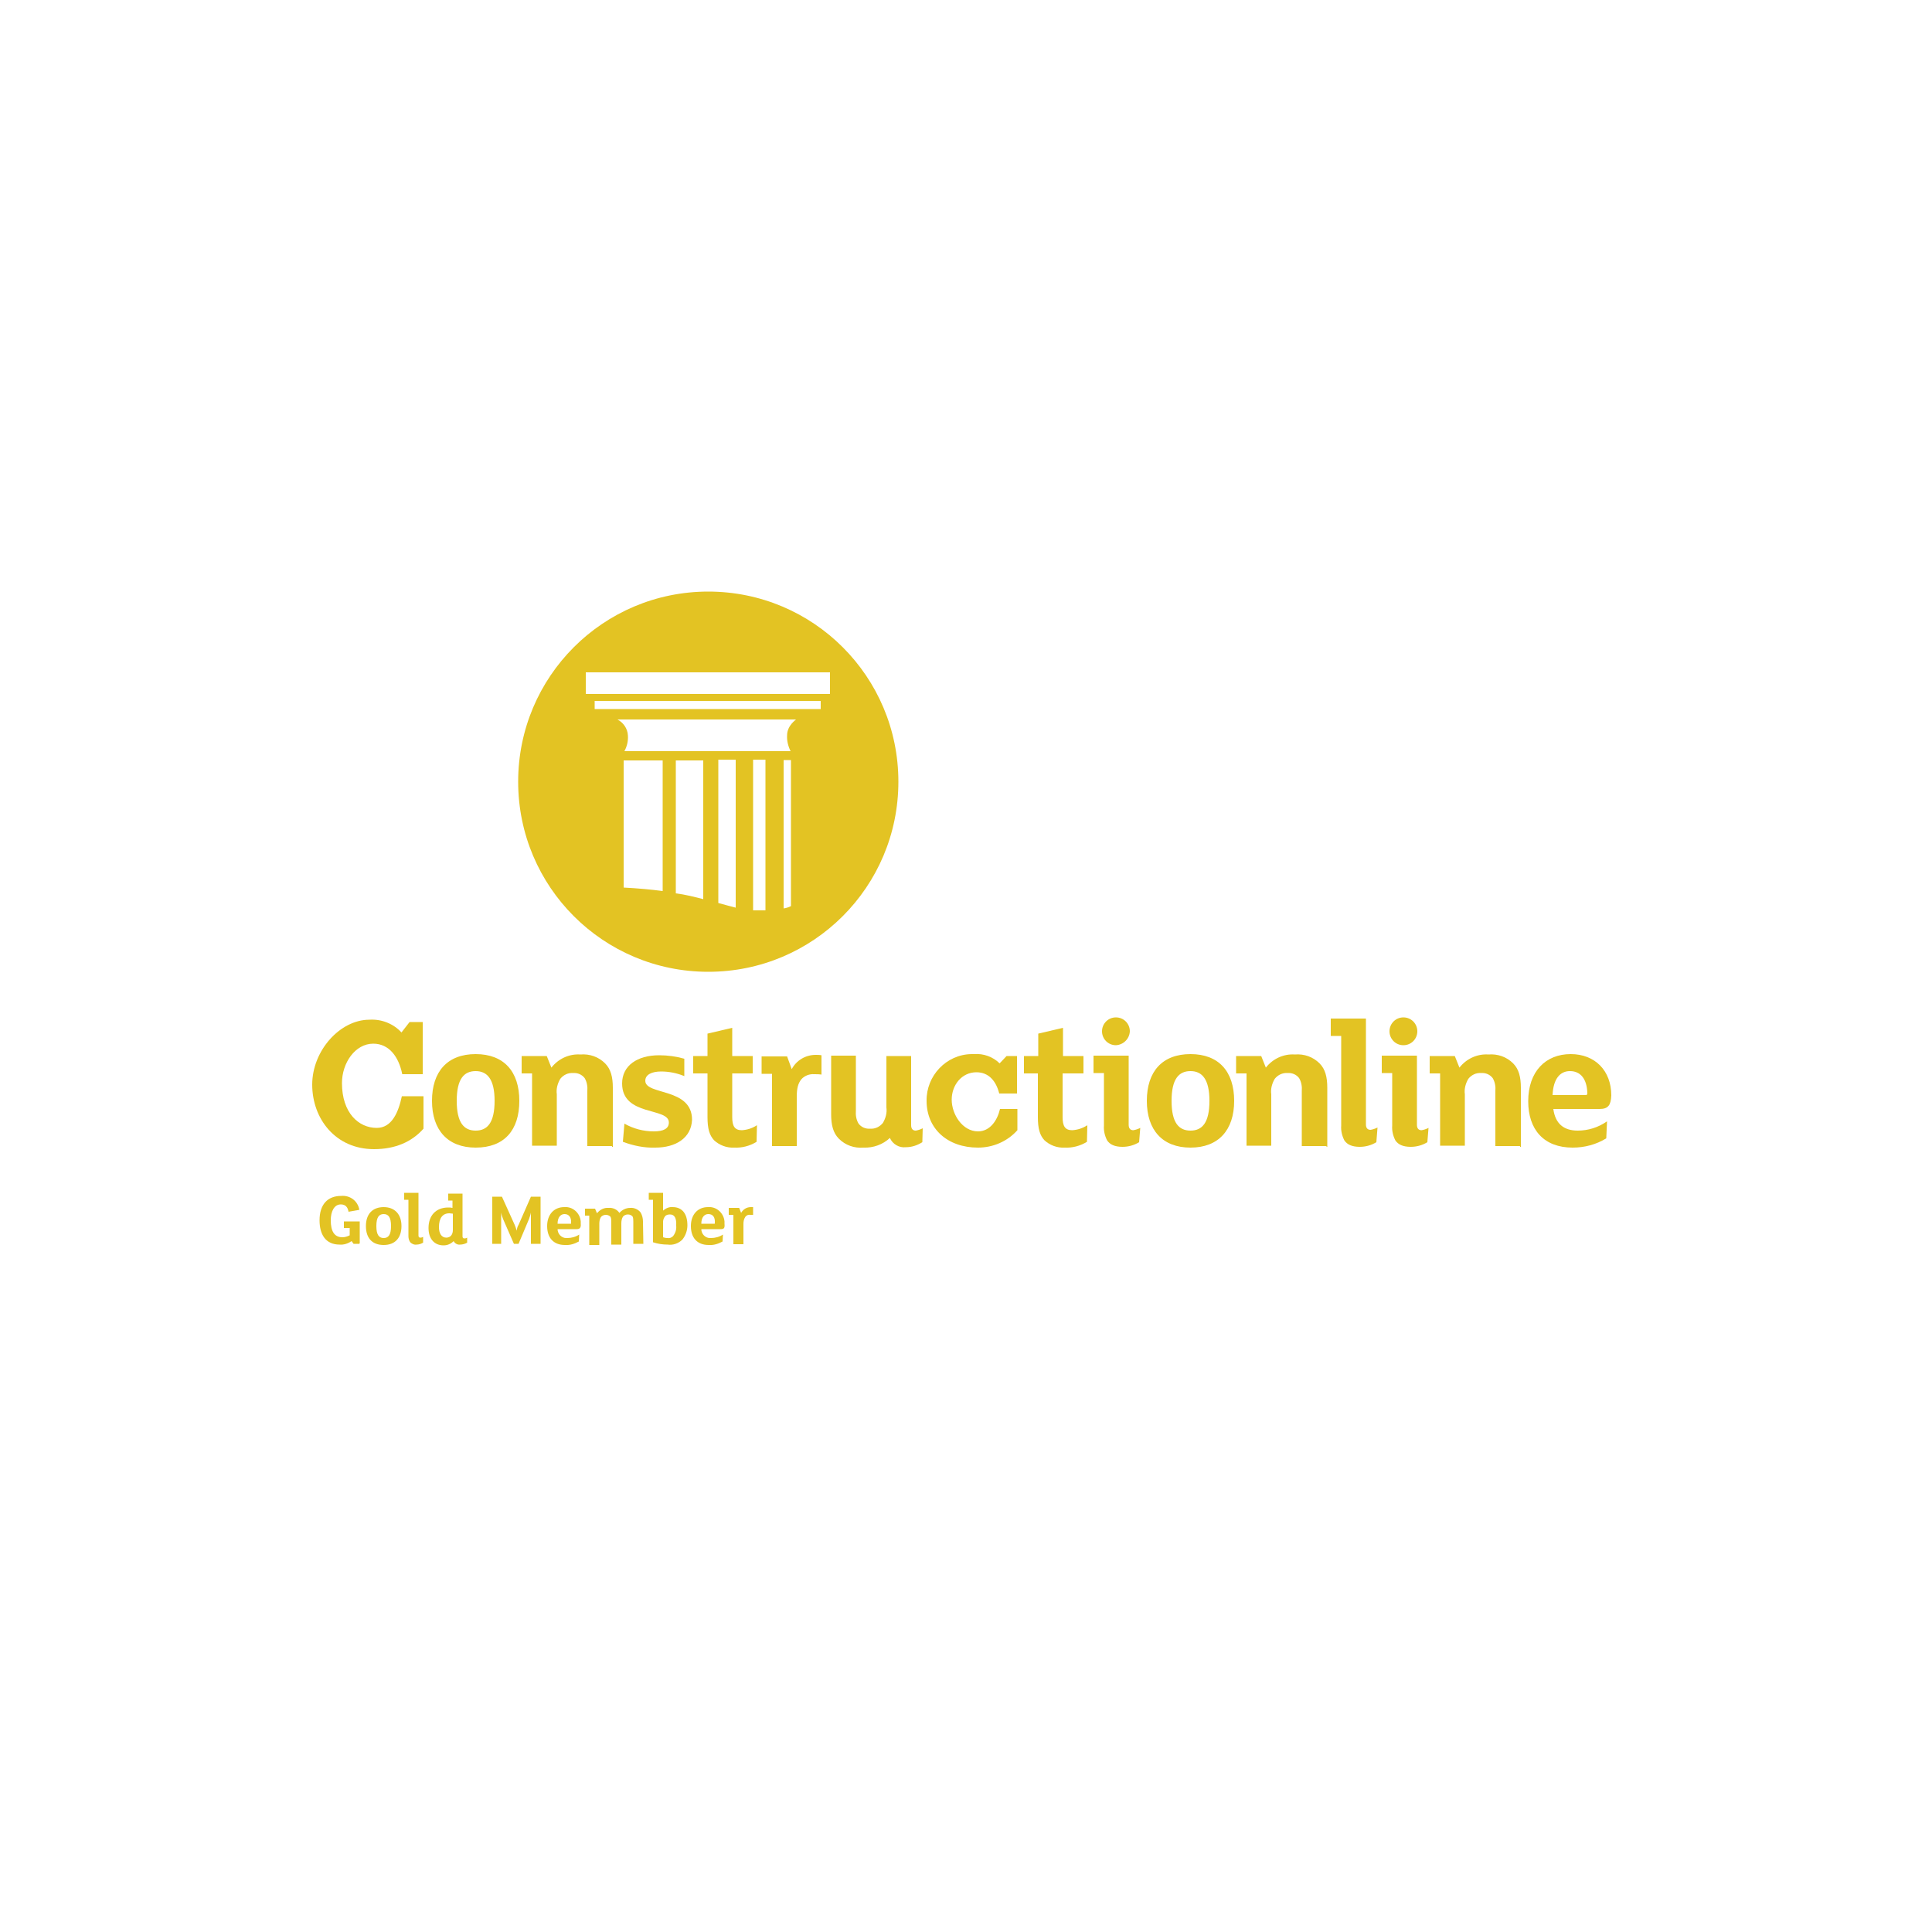 <?xml version="1.0" encoding="UTF-8"?> <!-- Generator: Adobe Illustrator 24.1.2, SVG Export Plug-In . SVG Version: 6.00 Build 0) --> <svg xmlns="http://www.w3.org/2000/svg" xmlns:xlink="http://www.w3.org/1999/xlink" version="1.1" id="Layer_1" x="0px" y="0px" viewBox="0 0 500 500" style="enable-background:new 0 0 500 500;" xml:space="preserve"> <style type="text/css"> .st0{fill:#E3C323;} </style> <g> <g> <defs> <rect id="SVGID_1_" x="0" width="500" height="500"></rect> </defs> <clipPath id="SVGID_2_"> <use xlink:href="#SVGID_1_" style="overflow:visible;"></use> </clipPath> </g> </g> <g> <path class="st0" d="M183.3,153.1c-27.2,0-49.2,22-49.2,49.2s22,49.2,49.2,49.2s49.2-22,49.2-49.2 C232.5,175.1,210.5,153.1,183.3,153.1z M171.5,230.6c-3-0.4-6.3-0.7-10.1-0.9v-32.9h10.1V230.6z M182,232.7 c-2.3-0.6-4.7-1.2-7.1-1.5v-34.4h7.1V232.7z M190.4,234.9c-1.4-0.4-2.8-0.7-4.5-1.2v-37.1h4.5V234.9z M198.1,235.6h-3.2v-39h3.2 V235.6L198.1,235.6z M204.7,234.5c-0.6,0.3-1.2,0.5-1.9,0.6v-38.4h1.9V234.5z M203.7,190.3c-0.1,1.4,0.3,2.9,0.9,4.1h-43 c0.7-1.3,1-2.7,0.9-4.1c-0.1-1.8-1.2-3.3-2.7-4.1H206C206.1,186.2,203.7,187.7,203.7,190.3L203.7,190.3z M212.4,183.5h-58.5v-2.1 h58.5V183.5z M214.8,179.6h-63.2V174h63.2V179.6z"></path> <path class="st0" d="M109.7,278h-5.6c-0.9-4.5-3.4-7.9-7.5-7.9c-4.7,0-8.1,5-8.1,10.2c0,7.7,4.3,11.6,9,11.6c3.9,0,5.6-4,6.5-8.2 h5.6v8.4c-3,3.4-7.3,5.3-12.8,5.3c-10,0-16-7.9-16-16.7c0-8.8,7.2-16.8,14.8-16.8c3.1-0.2,6.2,1,8.3,3.3l2.1-2.7h3.4V278H109.7z"></path> <path class="st0" d="M123.1,297c-7.2,0-11.3-4.5-11.3-12.1s4-12.1,11.3-12.1s11.3,4.5,11.3,12.1S130.5,297,123.1,297z M123.1,277.2 c-3,0-4.9,2-4.9,7.7s1.9,7.7,4.9,7.7s4.9-2,4.9-7.7C128,279.3,126.1,277.2,123.1,277.2L123.1,277.2z"></path> <path class="st0" d="M158.4,296.6H152v-14.2c0.1-1.2-0.1-2.4-0.7-3.4c-0.7-0.9-1.8-1.4-3-1.3c-1.3-0.1-2.5,0.5-3.3,1.5 c-0.7,1.2-1.1,2.6-0.9,4v13.3h-6.4v-18.7H135v-4.5h6.5l1.2,3c1.8-2.3,4.6-3.6,7.5-3.4c2.4-0.2,4.7,0.6,6.4,2.3c1.5,1.5,2,3.6,2,6.3 v15.3H158.4z"></path> <path class="st0" d="M169.6,297c-2.9,0.1-5.7-0.5-8.4-1.5l0.4-4.7c2.3,1.3,4.9,2,7.6,2c2.5,0,3.9-0.7,3.9-2.3 c0-4-12.1-1.5-12.1-10.1c0-4.6,3.9-7.3,9.6-7.3c2.2,0,4.4,0.3,6.5,0.9v4.5c-1.9-0.8-4-1.2-6-1.2c-2.4,0-4.1,0.8-4.1,2.4 c0,3.8,12.1,1.7,12.1,10.1C178.9,294.5,174.9,297,169.6,297z"></path> <path class="st0" d="M195.8,295.5c-1.8,1.1-3.8,1.6-5.8,1.5c-1.9,0.1-3.8-0.6-5.2-1.9c-1.2-1.3-1.7-3-1.7-6v-11.3h-3.7v-4.5h3.7 v-5.8l6.4-1.5v7.3h5.3v4.5h-5.3v11.3c0,2.3,0.6,3.4,2.5,3.4c1.4-0.1,2.7-0.5,3.9-1.3L195.8,295.5z"></path> <path class="st0" d="M212.6,278.1c-0.6-0.1-1.3-0.1-1.9-0.1c-1.2-0.1-2.5,0.4-3.3,1.3c-0.9,1.1-1.2,2.5-1.2,4.5v12.8h-6.4v-18.7 h-2.7v-4.5h6.6l1.2,3.3c1.2-2.3,3.6-3.7,6.2-3.7c0.5,0,1,0,1.5,0.1V278.1z"></path> <path class="st0" d="M238.7,295.6c-1.3,0.8-2.7,1.3-4.3,1.3c-1.7,0.2-3.4-0.8-4.1-2.4c-1.8,1.7-4.3,2.6-6.8,2.5 c-2.4,0.2-4.7-0.6-6.4-2.3c-1.5-1.5-2-3.6-2-6.3v-15.2h6.4v14.2c-0.1,1.2,0.1,2.4,0.7,3.4c0.7,0.9,1.8,1.4,3,1.3 c1.3,0.1,2.5-0.5,3.3-1.5c0.7-1.2,1.1-2.6,0.9-4v-13.3h6.4v17.9c0,0.9,0.4,1.4,1.2,1.4c0.6-0.1,1.2-0.3,1.8-0.6L238.7,295.6z"></path> <path class="st0" d="M263.1,283h-4.5c-0.8-3.2-2.7-5.5-5.9-5.5c-3.8,0-6.4,3.3-6.4,7.1c0,3.8,2.8,8.2,6.8,8.2c3.1,0,5-2.8,5.7-5.8 h4.5v5.5c-2.6,2.9-6.3,4.5-10.2,4.5c-7.9,0-13.3-4.9-13.3-12.1c-0.1-6.5,5.1-12,11.6-12.1c0.2,0,0.5,0,0.7,0 c2.4-0.2,4.9,0.7,6.6,2.4l1.8-1.9h2.7v9.7H263.1z"></path> <path class="st0" d="M281.3,295.5c-1.8,1.1-3.8,1.6-5.8,1.5c-1.9,0.1-3.8-0.6-5.2-1.9c-1.2-1.3-1.7-3-1.7-6v-11.3H265v-4.5h3.7 v-5.8l6.4-1.5v7.3h5.3v4.5H275v11.3c0,2.3,0.6,3.4,2.5,3.4c1.4-0.1,2.7-0.5,3.9-1.3L281.3,295.5z"></path> <path class="st0" d="M294.8,295.6c-1.3,0.8-2.8,1.2-4.3,1.2c-2,0-3.3-0.6-4-1.7c-0.6-1.2-0.9-2.5-0.8-3.8v-13.6H283v-4.5h9.1v17.9 c0,0.9,0.4,1.4,1.2,1.4c0.6-0.1,1.2-0.3,1.8-0.6L294.8,295.6z M288.8,270.5c-2,0-3.6-1.6-3.6-3.6c0-2,1.6-3.6,3.6-3.6 s3.6,1.6,3.6,3.6C292.3,268.9,290.7,270.4,288.8,270.5L288.8,270.5z"></path> <path class="st0" d="M308.1,297c-7.2,0-11.3-4.5-11.3-12.1s4-12.1,11.3-12.1s11.3,4.5,11.3,12.1S315.3,297,308.1,297z M308.1,277.2 c-3,0-4.9,2-4.9,7.7s1.9,7.7,4.9,7.7s4.9-2,4.9-7.7C313,279.3,311.1,277.2,308.1,277.2L308.1,277.2z"></path> <path class="st0" d="M343.3,296.6h-6.4v-14.2c0.1-1.2-0.1-2.4-0.7-3.4c-0.7-0.9-1.8-1.4-3-1.3c-1.3-0.1-2.5,0.5-3.3,1.5 c-0.7,1.2-1.1,2.6-0.9,4v13.3h-6.4v-18.7h-2.7v-4.5h6.5l1.2,3c1.8-2.3,4.6-3.6,7.5-3.4c2.4-0.2,4.7,0.6,6.4,2.3 c1.5,1.5,2,3.6,2,6.3v15.3H343.3z"></path> <path class="st0" d="M356.2,295.6c-1.3,0.8-2.8,1.2-4.3,1.2c-2,0-3.3-0.6-4-1.7c-0.6-1.2-0.9-2.5-0.8-3.8v-23.2h-2.7v-4.5h9.1V291 c0,0.9,0.4,1.4,1.2,1.4c0.6-0.1,1.2-0.3,1.8-0.6L356.2,295.6z"></path> <path class="st0" d="M369.4,295.6c-1.3,0.8-2.8,1.2-4.3,1.2c-2,0-3.3-0.6-4-1.7c-0.6-1.2-0.9-2.5-0.8-3.8v-13.6h-2.7v-4.5h9.1v17.9 c0,0.9,0.4,1.4,1.2,1.4c0.6-0.1,1.2-0.3,1.8-0.6L369.4,295.6z M363.2,270.5c-2,0-3.6-1.6-3.6-3.6c0-2,1.6-3.6,3.6-3.6 s3.6,1.6,3.6,3.6S365.2,270.5,363.2,270.5L363.2,270.5z"></path> <path class="st0" d="M393.4,296.6H387v-14.2c0.1-1.2-0.1-2.4-0.7-3.4c-0.7-0.9-1.8-1.4-3-1.3c-1.3-0.1-2.5,0.5-3.3,1.5 c-0.7,1.2-1.1,2.6-0.9,4v13.3h-6.4v-18.7H370v-4.5h6.5l1.2,3c1.8-2.3,4.6-3.6,7.5-3.4c2.4-0.2,4.7,0.6,6.4,2.3c1.5,1.5,2,3.6,2,6.3 v15.3H393.4z"></path> <path class="st0" d="M414,287H402c0.5,3.8,2.7,5.6,6.3,5.6c2.7,0,5.3-0.8,7.6-2.4l-0.2,4.4c-2.6,1.6-5.6,2.4-8.7,2.4 c-7.5,0-11.5-4.7-11.5-12c0-7.7,4.5-12.2,11-12.2c6.3,0,10.5,4.3,10.5,10.7C416.9,286,416.2,287,414,287z M406.3,277.2 c-2.5,0-4.3,1.9-4.5,6.2h8.5c0.4,0,0.5-0.1,0.5-0.5C410.7,279.3,409.1,277.2,406.3,277.2z"></path> <path class="st0" d="M93,321.9h-1.5l-0.5-0.7c-0.9,0.6-2,1-3.1,0.9c-3.7,0-5.2-2.7-5.2-6.3c0-4.1,2.1-6.3,5.6-6.3 c2.3-0.2,4.3,1.3,4.7,3.6l-2.8,0.5c-0.2-1.2-0.8-1.9-2-1.9c-1.7,0-2.6,1.8-2.6,4.1c0,2.8,0.9,4.4,3,4.4c0.7,0,1.3-0.2,1.9-0.5v-1.9 H89v-1.7h4.1v5.7H93z"></path> <path class="st0" d="M99.3,322.2c-3,0-4.6-1.8-4.6-4.9c0-3.1,1.7-4.9,4.6-4.9s4.6,1.9,4.6,4.9C103.9,320.3,102.3,322.2,99.3,322.2z M99.3,314.2c-1.2,0-1.9,0.8-1.9,3.1c0,2.3,0.7,3.1,1.9,3.1s1.9-0.8,1.9-3.1C101.2,315,100.5,314.2,99.3,314.2z"></path> <path class="st0" d="M109.5,321.6c-0.5,0.3-1.1,0.5-1.7,0.5c-0.6,0.1-1.3-0.2-1.7-0.7c-0.3-0.5-0.4-1-0.4-1.5v-9.4h-1.1v-1.8h3.7 v11c0,0.4,0.1,0.6,0.5,0.6c0.3,0,0.5-0.1,0.7-0.2L109.5,321.6z"></path> <path class="st0" d="M120.9,321.6c-0.5,0.3-1.2,0.5-1.8,0.5c-0.7,0.1-1.4-0.3-1.7-0.9c-0.7,0.7-1.6,1.1-2.6,1.1 c-2.4,0-3.9-1.7-3.9-4.5c0-3.2,1.9-5.3,5.1-5.3c0.4,0,0.7,0,1.1,0.1v-1.9H116v-1.8h3.7v11c0,0.4,0.1,0.6,0.5,0.6 c0.3,0,0.5-0.1,0.7-0.2V321.6z M117.2,314.1c-0.2,0-0.6-0.1-0.9-0.1c-1.8,0-2.7,1.3-2.7,3.6c0,1.5,0.6,2.7,1.9,2.7 c0.5,0,1-0.2,1.3-0.6c0.3-0.4,0.4-0.9,0.4-1.4v-4.1L117.2,314.1z"></path> <path class="st0" d="M139.7,321.9h-2.3v-8.1c-0.1,0.6-0.3,1.1-0.5,1.7l-2.7,6.4H133l-2.8-6.4c-0.2-0.5-0.4-1.1-0.5-1.7v8.1h-2.3 v-12.2h2.5l3.3,7.3c0.2,0.5,0.4,1,0.5,1.5l0,0c0.1-0.5,0.2-1.1,0.5-1.5l3.2-7.3h2.5v12.2H139.7z"></path> <path class="st0" d="M149.2,318.1h-4.9c0,1.2,1,2.3,2.2,2.3c0.1,0,0.2,0,0.3,0c1.1,0,2.2-0.3,3.1-0.9l-0.1,1.8 c-1.1,0.6-2.3,1-3.6,0.9c-3,0-4.6-1.9-4.6-4.9c0-3,1.8-4.9,4.4-4.9c2.2-0.2,4.1,1.5,4.3,3.7c0,0.2,0,0.4,0,0.6 C150.4,317.8,150,318.1,149.2,318.1z M146.1,314.2c-0.9,0-1.8,0.7-1.8,2.5h3.4c0.1,0,0.1,0,0.1-0.2 C147.9,315,147.2,314.2,146.1,314.2L146.1,314.2z"></path> <path class="st0" d="M166.5,321.9h-2.6v-5.7c0-0.5,0-1-0.2-1.4c-0.3-0.3-0.7-0.5-1.2-0.5c-0.5,0-1,0.2-1.3,0.6 c-0.3,0.5-0.4,1.1-0.4,1.7v5.5h-2.6v-5.8c0-0.5,0-1-0.2-1.4c-0.3-0.3-0.7-0.5-1.2-0.5c-0.5,0-1,0.2-1.3,0.6 c-0.3,0.5-0.4,1.1-0.4,1.7v5.5h-2.6v-7.6h-1.1v-1.8h2.6l0.5,1.2c0.7-0.9,1.8-1.5,3-1.4c1.1-0.1,2.2,0.4,2.8,1.3 c0.7-0.8,1.7-1.3,2.8-1.3c1-0.1,2.1,0.4,2.7,1.2c0.4,0.7,0.6,1.5,0.6,2.3L166.5,321.9L166.5,321.9z"></path> <path class="st0" d="M176.6,320.8c-1,1-2.4,1.5-3.8,1.3c-1.3,0-2.6-0.2-3.8-0.6v-11h-1.1v-1.8h3.7v4.6c0.7-0.6,1.6-1,2.5-0.9 c2.5,0,3.8,1.8,3.8,4.7C177.9,318.5,177.4,319.8,176.6,320.8z M173.4,314.3c-0.5,0-1,0.1-1.3,0.5c-0.3,0.4-0.5,0.9-0.5,1.4v4 c0.3,0.1,0.7,0.2,1.1,0.2c0.6,0.1,1.1-0.1,1.5-0.5c0.6-0.8,0.9-1.7,0.8-2.7C175.1,315.3,174.6,314.3,173.4,314.3z"></path> <path class="st0" d="M186.5,318.1h-5c0,1.2,1,2.3,2.2,2.3c0.1,0,0.2,0,0.3,0c1.1,0,2.2-0.3,3.1-0.9l-0.1,1.8 c-1.1,0.6-2.3,1-3.6,0.9c-3,0-4.6-1.9-4.6-4.9c0-3,1.8-4.9,4.4-4.9c2.2-0.2,4.1,1.5,4.3,3.7c0,0.2,0,0.4,0,0.6 C187.6,317.8,187.4,318.1,186.5,318.1z M183.3,314.2c-0.9,0-1.8,0.7-1.8,2.5h3.4c0.1,0,0.1,0,0.1-0.2 C185.1,315,184.5,314.2,183.3,314.2L183.3,314.2z"></path> <path class="st0" d="M194.9,314.4h-0.7c-0.5-0.1-1,0.1-1.3,0.5c-0.4,0.6-0.5,1.2-0.5,1.9v5.2h-2.6v-7.6h-1.2v-1.8h2.7l0.5,1.3 c0.5-0.9,1.4-1.5,2.5-1.5h0.6V314.4z"></path> </g> </svg> 